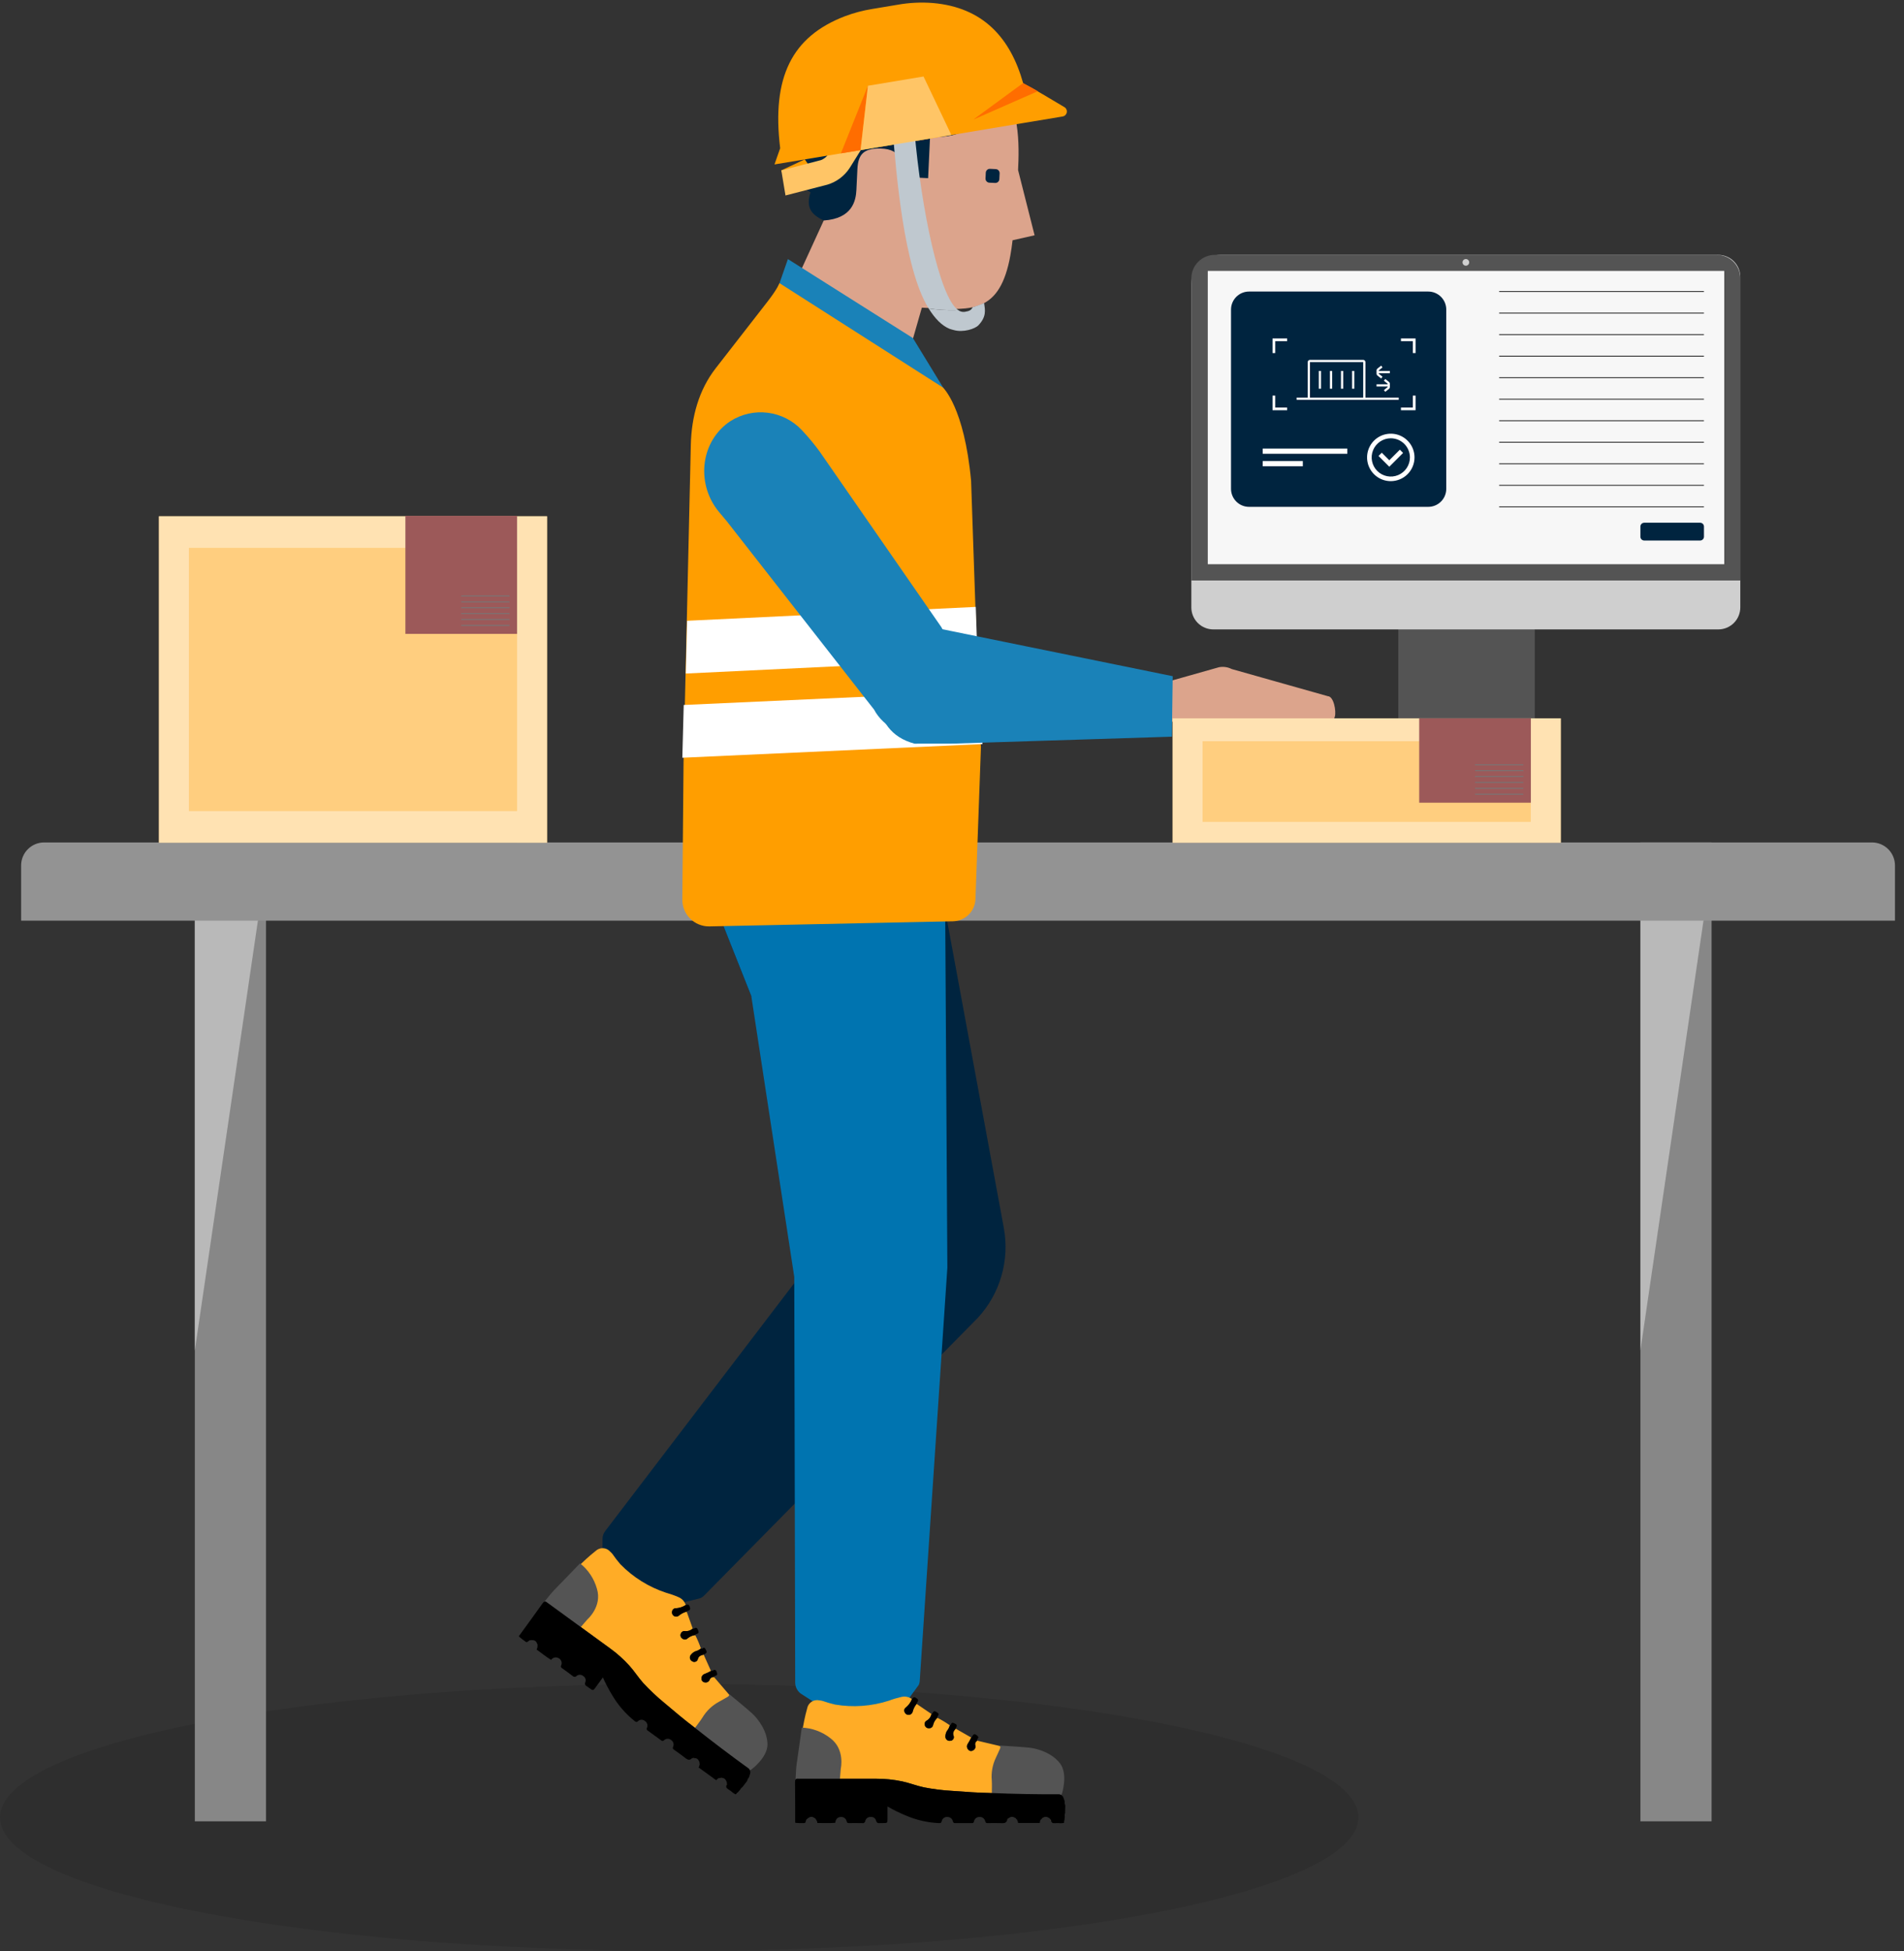 <svg width="164" height="168" viewBox="0 0 164 168" fill="none" xmlns="http://www.w3.org/2000/svg">
<rect x="0" y="0" width="164" height="168" fill="#333333" stroke="none"/>
<g style="mix-blend-mode:multiply" opacity="0.1">
<path d="M0 156.5C0 150.148 26.194 145 58.5 145C90.806 145 117 150.148 117 156.5C117 162.852 90.806 168 58.5 168C26.194 168 0 162.852 0 156.5Z" fill="black"/>
</g>
<path d="M132.2 52.855H120.441V71.333H132.2V52.855Z" fill="#545454"/>
<path d="M102.615 52.304V24.469C102.615 23.8 102.881 23.158 103.354 22.685C103.827 22.212 104.469 21.947 105.138 21.947H148.005C148.507 21.947 148.99 22.146 149.345 22.502C149.701 22.857 149.9 23.34 149.9 23.842V52.304C149.9 52.806 149.701 53.288 149.345 53.644C148.99 53.999 148.507 54.199 148.005 54.199H104.511C104.008 54.199 103.526 53.999 103.17 53.644C102.815 53.288 102.615 52.806 102.615 52.304Z" fill="#CFCFCF"/>
<path d="M102.615 49.988V23.97C102.615 23.704 102.668 23.441 102.769 23.196C102.871 22.95 103.02 22.727 103.208 22.539C103.395 22.352 103.618 22.203 103.864 22.101C104.109 21.999 104.372 21.947 104.638 21.947L147.878 21.947C148.414 21.947 148.929 22.16 149.308 22.539C149.687 22.919 149.9 23.433 149.9 23.97V49.988H102.615Z" fill="#545454"/>
<path d="M104.031 23.328V48.584H148.518V23.328L104.031 23.328Z" fill="#F7F7F7"/>
<path d="M126.26 22.305C126.336 22.305 126.409 22.335 126.463 22.389C126.517 22.443 126.548 22.516 126.548 22.592V22.592C126.548 22.63 126.54 22.667 126.526 22.702C126.511 22.737 126.49 22.769 126.463 22.796C126.437 22.822 126.405 22.843 126.37 22.858C126.335 22.872 126.298 22.88 126.26 22.88H126.26C126.222 22.88 126.185 22.872 126.15 22.858C126.115 22.843 126.084 22.822 126.057 22.796C126.03 22.769 126.009 22.737 125.995 22.702C125.98 22.667 125.973 22.63 125.973 22.592V22.592C125.973 22.516 126.003 22.443 126.057 22.389C126.111 22.335 126.184 22.305 126.26 22.305L126.26 22.305Z" fill="#CFCFCF"/>
<path d="M107.585 25.105H123.021C123.433 25.105 123.827 25.269 124.118 25.56C124.409 25.851 124.573 26.246 124.573 26.657V42.093C124.573 42.297 124.533 42.499 124.455 42.687C124.377 42.876 124.263 43.047 124.118 43.191C123.974 43.335 123.803 43.449 123.615 43.527C123.427 43.605 123.225 43.645 123.021 43.645H107.585C107.173 43.645 106.779 43.482 106.488 43.191C106.197 42.9 106.033 42.505 106.033 42.093V26.657C106.033 26.246 106.197 25.851 106.488 25.56C106.779 25.269 107.173 25.105 107.585 25.105Z" fill="#00243F"/>
<path d="M110.868 35.325H109.609V34.066H109.841V35.093H110.868V35.325Z" fill="white"/>
<path d="M121.929 35.325H120.67V35.093H121.697V34.066H121.929V35.325Z" fill="white"/>
<path d="M109.841 30.403H109.609V29.145H110.868V29.377H109.841V30.403Z" fill="white"/>
<path d="M121.929 30.403H121.697V29.377H120.67V29.145H121.929V30.403Z" fill="white"/>
<path d="M119.795 41.432C119.391 41.432 118.996 41.312 118.66 41.088C118.324 40.863 118.062 40.544 117.907 40.171C117.753 39.797 117.712 39.387 117.791 38.99C117.87 38.594 118.065 38.23 118.35 37.944C118.636 37.658 119 37.464 119.396 37.385C119.793 37.306 120.204 37.347 120.577 37.501C120.95 37.656 121.269 37.918 121.494 38.254C121.718 38.59 121.838 38.985 121.838 39.389C121.838 39.931 121.622 40.45 121.239 40.833C120.856 41.216 120.337 41.431 119.795 41.432ZM119.795 37.741C119.469 37.741 119.151 37.838 118.88 38.019C118.609 38.2 118.398 38.457 118.273 38.758C118.148 39.059 118.116 39.391 118.179 39.71C118.243 40.03 118.4 40.324 118.63 40.554C118.86 40.784 119.154 40.941 119.474 41.005C119.793 41.069 120.125 41.036 120.426 40.911C120.727 40.786 120.984 40.575 121.165 40.304C121.346 40.033 121.443 39.715 121.443 39.389C121.442 38.952 121.269 38.533 120.96 38.224C120.651 37.915 120.232 37.742 119.795 37.741Z" fill="white"/>
<path d="M119.666 40.191L118.738 39.263L119.018 38.983L119.666 39.632L120.576 38.723L120.855 39.002L119.666 40.191Z" fill="white"/>
<path d="M116.051 38.625H108.762V39.074H116.051V38.625Z" fill="white"/>
<path d="M112.217 39.703H108.762V40.152H112.217V39.703Z" fill="white"/>
<path d="M118.963 32.592L119.082 32.442L118.76 32.184V32.135H119.715V31.944H118.76V31.894L119.082 31.636L118.963 31.486L118.64 31.745C118.618 31.762 118.6 31.785 118.587 31.811C118.575 31.837 118.568 31.865 118.568 31.894V32.184C118.568 32.213 118.575 32.241 118.587 32.267C118.6 32.293 118.618 32.316 118.64 32.334L118.963 32.592Z" fill="white"/>
<path d="M119.524 33.333L119.202 33.591L119.321 33.74L119.644 33.482C119.666 33.464 119.684 33.441 119.697 33.416C119.709 33.39 119.715 33.361 119.715 33.333V33.042C119.715 33.014 119.709 32.985 119.697 32.959C119.684 32.934 119.666 32.911 119.644 32.893L119.321 32.635L119.202 32.784L119.524 33.042V33.092H118.568V33.283H119.524V33.333Z" fill="white"/>
<path d="M116.654 31.943H116.463V33.473H116.654V31.943Z" fill="white"/>
<path d="M115.695 31.943H115.504V33.473H115.695V31.943Z" fill="white"/>
<path d="M114.744 31.943H114.553V33.473H114.744V31.943Z" fill="white"/>
<path d="M113.785 31.943H113.594V33.473H113.785V31.943Z" fill="white"/>
<path d="M117.61 34.238V31.18C117.61 31.129 117.59 31.08 117.554 31.044C117.518 31.009 117.469 30.988 117.419 30.988H112.831C112.78 30.988 112.731 31.009 112.696 31.044C112.66 31.08 112.64 31.129 112.639 31.18V34.238H111.684V34.429H120.478V34.238H117.61ZM117.419 34.238H112.831V31.18H117.419V34.238Z" fill="white"/>
<path d="M129.129 25.105H146.768" stroke="black" stroke-width="0.064" stroke-miterlimit="10"/>
<path d="M129.129 26.959H146.768" stroke="black" stroke-width="0.064" stroke-miterlimit="10"/>
<path d="M129.129 28.812H146.768" stroke="black" stroke-width="0.064" stroke-miterlimit="10"/>
<path d="M129.129 30.666H146.768" stroke="black" stroke-width="0.064" stroke-miterlimit="10"/>
<path d="M129.129 32.522H146.768" stroke="black" stroke-width="0.064" stroke-miterlimit="10"/>
<path d="M129.129 34.375H146.768" stroke="black" stroke-width="0.064" stroke-miterlimit="10"/>
<path d="M129.129 36.228H146.768" stroke="black" stroke-width="0.064" stroke-miterlimit="10"/>
<path d="M129.129 38.084H146.768" stroke="black" stroke-width="0.064" stroke-miterlimit="10"/>
<path d="M129.129 39.938H146.768" stroke="black" stroke-width="0.064" stroke-miterlimit="10"/>
<path d="M129.129 41.791H146.768" stroke="black" stroke-width="0.064" stroke-miterlimit="10"/>
<path d="M129.129 43.645H146.768" stroke="black" stroke-width="0.064" stroke-miterlimit="10"/>
<path d="M146.44 45.012H141.625C141.443 45.012 141.295 45.16 141.295 45.342V46.215C141.295 46.397 141.443 46.545 141.625 46.545H146.44C146.622 46.545 146.77 46.397 146.77 46.215V45.342C146.77 45.16 146.622 45.012 146.44 45.012Z" fill="#00243F"/>
<path d="M22.913 72.543H16.781V156.836H22.913V72.543Z" fill="#878787"/>
<path d="M16.781 116.289L22.913 74.522H16.781V116.289Z" fill="#B9B9B9"/>
<path d="M147.427 72.543H141.295V156.836H147.427V72.543Z" fill="#878787"/>
<path d="M141.295 116.289L147.427 74.522H141.295V116.289Z" fill="#B9B9B9"/>
<path d="M3.8 72.543H161.242C161.767 72.543 162.27 72.752 162.642 73.123C163.013 73.494 163.222 73.998 163.222 74.523V79.281H1.82V74.523C1.82 73.998 2.029 73.494 2.4 73.123C2.772 72.752 3.275 72.543 3.8 72.543Z" fill="#939393"/>
<path d="M81.415 78.396L86.463 105.737C86.718 107.115 86.647 108.534 86.257 109.879C85.867 111.225 85.168 112.462 84.215 113.49L60.635 137.409C60.516 137.53 60.365 137.616 60.2 137.656L58.056 138.176L51.897 135.299V132.53C51.897 132.28 51.978 132.038 52.13 131.839L71.922 105.894L64.71 85.766L61.48 77.627L81.415 78.396Z" fill="#00243F"/>
<path d="M61.48 77.627L64.711 85.76L68.414 109.959L68.494 144.873C68.493 145.058 68.535 145.241 68.617 145.407C68.698 145.573 68.817 145.718 68.964 145.831L72.475 148.089L77.379 147.494L79.136 145.089C79.184 144.99 79.212 144.883 79.219 144.774L81.6 109.158L81.413 78.396L61.48 77.627Z" fill="#0074B0"/>
<path d="M64.715 152.376C64.715 152.376 66.134 151.338 66.107 150.181C66.08 149.023 65.278 147.997 64.775 147.536C64.273 147.076 62.845 145.91 62.845 145.91C62.099 146.309 61.402 146.794 60.767 147.354C60.374 147.763 60.018 148.208 59.705 148.683L59.209 149.191L64.219 152.6L64.715 152.376Z" fill="#545454"/>
<path d="M62.809 145.934C62.373 145.426 61.937 144.918 61.501 144.41C61.423 144.399 61.344 144.416 61.277 144.456C61.21 144.496 61.158 144.557 61.131 144.631C61.102 144.717 61.041 144.79 60.962 144.834C60.882 144.878 60.788 144.89 60.7 144.869C60.625 144.862 60.555 144.827 60.504 144.772C60.453 144.717 60.424 144.645 60.423 144.569C60.412 144.479 60.432 144.388 60.48 144.311C60.528 144.234 60.601 144.176 60.687 144.146C60.878 144.074 61.063 143.987 61.239 143.885C61.029 143.417 60.819 142.949 60.609 142.48C60.381 142.542 60.167 142.592 60.1 142.887C60.085 142.935 60.059 142.979 60.025 143.015C59.99 143.05 59.947 143.077 59.9 143.093C59.852 143.109 59.802 143.113 59.752 143.106C59.703 143.098 59.656 143.079 59.616 143.05C59.57 143.027 59.529 142.995 59.497 142.955C59.465 142.915 59.442 142.868 59.429 142.819C59.416 142.769 59.415 142.717 59.424 142.667C59.433 142.616 59.453 142.568 59.482 142.526C59.586 142.379 59.729 142.264 59.896 142.195C60.071 142.15 60.234 142.067 60.372 141.951C60.237 141.555 60.074 141.169 59.885 140.796C59.641 140.825 59.411 140.924 59.223 141.082C59.164 141.141 59.085 141.176 59.002 141.179C58.919 141.183 58.837 141.155 58.774 141.101C58.703 141.058 58.65 140.99 58.625 140.91C58.6 140.831 58.605 140.745 58.64 140.669C58.666 140.593 58.719 140.53 58.789 140.491C58.859 140.453 58.941 140.441 59.019 140.459C59.136 140.469 59.255 140.455 59.366 140.416C59.478 140.378 59.581 140.317 59.667 140.238C59.493 139.752 59.32 139.266 59.146 138.781C58.899 138.842 58.67 138.96 58.477 139.125C58.417 139.175 58.343 139.205 58.264 139.21C58.186 139.214 58.109 139.193 58.043 139.151C57.978 139.108 57.928 139.045 57.901 138.971C57.874 138.898 57.872 138.818 57.894 138.743C57.907 138.668 57.948 138.601 58.007 138.554C58.066 138.508 58.141 138.484 58.216 138.488C58.519 138.47 58.812 138.374 59.067 138.209C59.017 138.055 58.935 137.914 58.825 137.796C58.715 137.678 58.58 137.586 58.43 137.526C58.09 137.378 57.74 137.255 57.383 137.156C55.888 136.667 54.534 135.823 53.435 134.697C53.193 134.417 52.966 134.124 52.756 133.818C52.7 133.748 52.636 133.682 52.568 133.623C52.492 133.532 52.397 133.458 52.291 133.405C52.185 133.352 52.069 133.322 51.95 133.316C51.832 133.309 51.713 133.328 51.602 133.369C51.49 133.41 51.389 133.474 51.303 133.556C50.736 134.005 50.2 134.493 49.7 135.016C48.948 135.753 48.237 136.53 47.57 137.345C47.399 137.545 47.255 137.767 47.143 138.005C48.948 139.319 50.753 140.634 52.558 141.949C53.158 142.384 53.711 142.879 54.209 143.428C54.641 143.906 54.983 144.454 55.41 144.933C55.976 145.542 56.582 146.111 57.225 146.638C58.089 147.374 58.958 148.104 59.865 148.787C60.078 148.495 60.305 148.212 60.499 147.908C60.842 147.335 61.332 146.864 61.919 146.545C62.167 146.416 62.404 146.268 62.648 146.133C62.731 146.087 62.802 146.037 62.809 145.934Z" fill="#FFAC26"/>
<path d="M59.065 138.209C58.81 138.374 58.517 138.471 58.214 138.488C58.139 138.484 58.064 138.508 58.005 138.555C57.946 138.601 57.906 138.668 57.892 138.743C57.87 138.818 57.872 138.898 57.899 138.971C57.926 139.045 57.976 139.108 58.041 139.151C58.107 139.194 58.184 139.214 58.262 139.21C58.341 139.205 58.415 139.176 58.475 139.125C58.669 138.96 58.897 138.843 59.144 138.781C59.176 138.757 59.205 138.719 59.242 138.71C59.484 138.65 59.479 138.528 59.395 138.318C59.312 138.112 59.194 138.183 59.065 138.209Z" fill="black"/>
<path d="M60.378 141.951C60.239 142.066 60.077 142.15 59.902 142.194C59.735 142.263 59.592 142.378 59.488 142.525C59.459 142.567 59.439 142.615 59.43 142.666C59.42 142.716 59.422 142.768 59.435 142.818C59.447 142.867 59.471 142.914 59.503 142.954C59.535 142.994 59.575 143.026 59.621 143.049C59.662 143.078 59.709 143.098 59.758 143.105C59.807 143.113 59.858 143.108 59.905 143.092C59.953 143.076 59.995 143.049 60.03 143.014C60.065 142.978 60.091 142.934 60.105 142.886C60.173 142.591 60.387 142.541 60.615 142.48C60.748 142.388 60.965 142.358 60.817 142.094C60.729 141.936 60.679 141.809 60.489 141.961C60.445 141.996 60.413 141.967 60.378 141.951Z" fill="black"/>
<path d="M59.671 140.236C59.584 140.316 59.482 140.377 59.37 140.415C59.258 140.453 59.14 140.467 59.023 140.457C58.945 140.439 58.863 140.451 58.793 140.49C58.723 140.529 58.67 140.592 58.644 140.667C58.609 140.743 58.604 140.829 58.629 140.909C58.653 140.988 58.706 141.056 58.778 141.099C58.841 141.153 58.923 141.181 59.006 141.178C59.089 141.174 59.168 141.14 59.227 141.081C59.415 140.923 59.645 140.823 59.889 140.795C59.902 140.725 59.97 140.71 60.015 140.696C60.223 140.636 60.181 140.523 60.123 140.367C60.053 140.178 59.968 140.118 59.788 140.23C59.759 140.248 59.711 140.235 59.671 140.236Z" fill="black"/>
<path d="M61.239 143.886C61.062 143.987 60.878 144.075 60.687 144.146C60.601 144.176 60.528 144.234 60.48 144.311C60.432 144.388 60.412 144.48 60.423 144.57C60.424 144.645 60.453 144.717 60.504 144.772C60.555 144.827 60.625 144.862 60.7 144.869C60.788 144.89 60.882 144.878 60.961 144.834C61.041 144.79 61.102 144.717 61.131 144.631C61.158 144.558 61.21 144.496 61.277 144.456C61.344 144.416 61.423 144.4 61.501 144.41C61.506 144.382 61.52 144.357 61.541 144.337C61.562 144.317 61.588 144.305 61.617 144.301C61.8 144.258 61.788 144.172 61.742 144.004C61.637 143.615 61.412 143.894 61.239 143.886Z" fill="black"/>
<path d="M62.107 153.091L62.184 153.096C62.174 153.086 62.161 153.079 62.147 153.078C62.133 153.077 62.118 153.082 62.107 153.091Z" fill="#FF9E00"/>
<path d="M59.676 151.389L59.75 151.383C59.739 151.374 59.725 151.37 59.712 151.371C59.698 151.372 59.685 151.379 59.676 151.389Z" fill="#FF9E00"/>
<path d="M62.605 153.633L62.592 153.701C62.597 153.698 62.602 153.693 62.606 153.688C62.609 153.683 62.612 153.676 62.613 153.67C62.615 153.664 62.615 153.657 62.613 153.651C62.612 153.644 62.609 153.638 62.605 153.633Z" fill="#FF9E00"/>
<path d="M50.598 139.445C50.598 139.445 51.878 138.338 51.419 136.818C51.178 135.949 50.667 135.179 49.961 134.619C49.961 134.619 48.11 136.544 47.754 136.902C47.399 137.259 46.488 138.446 46.488 138.446L49.693 140.493L50.598 139.445Z" fill="#545454"/>
<path d="M59.865 148.787C58.958 148.104 58.089 147.374 57.224 146.637C56.582 146.111 55.976 145.541 55.41 144.932C54.983 144.454 54.641 143.906 54.209 143.428C53.711 142.879 53.157 142.383 52.557 141.949C50.755 140.63 48.95 139.316 47.142 138.005C46.973 137.854 46.865 137.875 46.725 138.075C46.062 139.016 45.38 139.943 44.704 140.875L44.699 140.922C44.882 141.084 45.075 141.233 45.276 141.369C45.403 141.472 45.462 141.336 45.549 141.3C45.567 141.276 45.591 141.258 45.619 141.248C45.647 141.238 45.677 141.236 45.706 141.242L45.807 141.23L45.887 141.237L45.888 141.237C45.972 141.237 46.053 141.264 46.119 141.315C46.185 141.366 46.232 141.437 46.253 141.518C46.257 141.519 46.26 141.521 46.263 141.523C46.267 141.526 46.269 141.529 46.271 141.532C46.273 141.536 46.274 141.54 46.274 141.544C46.274 141.547 46.274 141.551 46.272 141.555C46.285 141.566 46.295 141.581 46.3 141.597C46.304 141.614 46.303 141.632 46.298 141.648L46.301 141.698L46.298 141.779C46.295 141.872 46.267 141.963 46.218 142.043C46.633 142.341 47.03 142.667 47.469 142.934C47.539 142.831 47.646 142.758 47.767 142.732C47.889 142.705 48.016 142.726 48.123 142.79C48.234 142.847 48.319 142.947 48.357 143.066C48.396 143.185 48.385 143.315 48.328 143.427C48.285 143.545 48.328 143.59 48.407 143.647C48.715 143.869 49.025 144.087 49.325 144.318C49.346 144.342 49.373 144.361 49.402 144.374C49.431 144.387 49.462 144.393 49.494 144.393C49.526 144.393 49.557 144.386 49.586 144.373C49.615 144.36 49.641 144.341 49.662 144.317C49.743 144.25 49.845 144.214 49.95 144.216C50.054 144.217 50.155 144.255 50.234 144.323C50.322 144.373 50.389 144.453 50.423 144.548C50.457 144.642 50.456 144.746 50.421 144.84C50.337 145.047 50.424 145.136 50.575 145.226C50.639 145.264 50.696 145.312 50.756 145.356C51.089 145.598 51.089 145.598 51.337 145.256C51.526 144.996 51.715 144.736 51.929 144.443C52.164 144.972 52.433 145.485 52.735 145.979C53.234 146.826 53.882 147.574 54.649 148.188C54.743 148.26 54.819 148.329 54.945 148.217C55.025 148.138 55.133 148.092 55.246 148.088C55.359 148.084 55.469 148.124 55.554 148.198C55.65 148.259 55.719 148.352 55.75 148.461C55.781 148.57 55.771 148.686 55.722 148.788C55.71 148.808 55.703 148.831 55.7 148.855C55.698 148.879 55.7 148.903 55.707 148.926C55.715 148.948 55.727 148.969 55.742 148.987C55.758 149.005 55.778 149.019 55.8 149.029C56.182 149.301 56.561 149.579 56.94 149.857C57.026 149.921 57.087 149.954 57.191 149.86C57.27 149.78 57.377 149.733 57.49 149.728C57.603 149.722 57.714 149.759 57.801 149.831C57.897 149.891 57.968 149.983 58.001 150.091C58.033 150.2 58.024 150.316 57.976 150.418C57.92 150.554 57.967 150.607 58.063 150.676C58.366 150.891 58.671 151.103 58.962 151.332C59.17 151.496 59.36 151.652 59.605 151.402C59.618 151.388 59.651 151.393 59.675 151.389C59.684 151.379 59.697 151.373 59.711 151.372C59.725 151.371 59.738 151.375 59.749 151.384L59.851 151.391C59.928 151.391 60.003 151.416 60.066 151.46C60.128 151.505 60.175 151.568 60.2 151.641C60.22 151.662 60.235 151.688 60.244 151.715C60.253 151.743 60.256 151.772 60.253 151.801L60.258 151.876L60.258 151.874C60.27 151.892 60.275 151.913 60.273 151.935C60.27 151.956 60.26 151.976 60.245 151.99C60.246 151.992 60.247 151.994 60.248 151.996C60.248 151.998 60.248 152.001 60.248 152.003C60.248 152.005 60.246 152.007 60.245 152.009C60.243 152.011 60.242 152.012 60.239 152.013C60.252 152.087 60.199 152.136 60.173 152.196L61.688 153.296C61.771 153.215 61.835 153.105 61.974 153.11L62.103 153.09C62.114 153.082 62.128 153.077 62.142 153.078C62.157 153.079 62.17 153.086 62.179 153.096C62.184 153.092 62.189 153.091 62.194 153.091C62.2 153.091 62.205 153.093 62.209 153.097C62.286 153.101 62.36 153.128 62.421 153.175C62.482 153.222 62.528 153.286 62.552 153.359C62.572 153.382 62.586 153.408 62.595 153.436C62.604 153.465 62.606 153.495 62.603 153.525C62.615 153.54 62.622 153.559 62.623 153.578C62.623 153.598 62.617 153.617 62.606 153.633L62.587 153.633L62.606 153.634C62.61 153.639 62.612 153.645 62.614 153.651C62.615 153.658 62.615 153.664 62.614 153.671C62.612 153.677 62.61 153.683 62.606 153.689C62.602 153.694 62.598 153.699 62.592 153.702C62.503 153.873 62.567 153.977 62.724 154.071C62.881 154.176 63.032 154.288 63.176 154.409L63.357 154.511L63.409 154.486C63.439 154.423 63.488 154.372 63.55 154.34L63.746 154.121C63.789 154.029 63.857 153.951 63.942 153.894L64.335 153.383L64.379 153.289C64.386 153.219 64.421 153.155 64.475 153.11L64.539 152.979L64.613 152.724L64.628 152.648L64.629 152.567L64.604 152.463L64.535 152.334L64.522 152.325L64.521 152.309L64.481 152.28C62.916 151.15 61.378 149.986 59.865 148.787Z" fill="black"/>
<path d="M91.473 154.448C91.473 154.448 92.011 152.771 91.307 151.85C90.603 150.929 89.349 150.57 88.671 150.494C87.992 150.417 86.15 150.314 86.15 150.314C85.781 151.077 85.502 151.88 85.318 152.707C85.241 153.271 85.215 153.841 85.241 154.409L85.139 155.113L91.204 154.921L91.473 154.448Z" fill="#545454"/>
<path d="M86.133 150.354C85.481 150.2 84.828 150.046 84.176 149.892C84.107 149.929 84.053 149.989 84.022 150.061C83.991 150.133 83.986 150.213 84.006 150.289C84.034 150.376 84.028 150.47 83.989 150.553C83.95 150.636 83.882 150.701 83.797 150.735C83.733 150.774 83.656 150.787 83.582 150.772C83.508 150.758 83.442 150.716 83.397 150.656C83.335 150.59 83.297 150.504 83.291 150.413C83.284 150.323 83.309 150.233 83.361 150.158C83.474 149.987 83.572 149.808 83.655 149.621C83.209 149.366 82.763 149.111 82.317 148.855C82.168 149.039 82.025 149.206 82.144 149.485C82.161 149.532 82.165 149.583 82.158 149.632C82.151 149.682 82.132 149.729 82.103 149.769C82.075 149.81 82.036 149.843 81.992 149.866C81.948 149.889 81.898 149.902 81.848 149.902C81.798 149.91 81.746 149.908 81.696 149.894C81.647 149.881 81.6 149.857 81.561 149.824C81.521 149.791 81.489 149.751 81.467 149.704C81.445 149.658 81.433 149.607 81.432 149.556C81.429 149.376 81.477 149.198 81.571 149.044C81.687 148.905 81.77 148.742 81.814 148.566C81.471 148.325 81.111 148.109 80.738 147.918C80.558 148.085 80.43 148.301 80.371 148.54C80.358 148.622 80.315 148.697 80.249 148.749C80.184 148.801 80.102 148.826 80.018 148.82C79.935 148.827 79.852 148.803 79.785 148.753C79.718 148.703 79.672 148.63 79.655 148.549C79.632 148.472 79.638 148.39 79.672 148.317C79.705 148.244 79.765 148.187 79.838 148.155C79.939 148.094 80.027 148.013 80.095 147.916C80.163 147.82 80.21 147.71 80.233 147.594L78.952 146.722C78.789 146.917 78.673 147.147 78.614 147.395C78.595 147.471 78.552 147.539 78.491 147.589C78.431 147.638 78.356 147.667 78.278 147.671C78.199 147.675 78.122 147.653 78.057 147.61C77.992 147.566 77.942 147.503 77.916 147.429C77.883 147.36 77.876 147.283 77.897 147.21C77.917 147.137 77.964 147.074 78.027 147.033C78.262 146.84 78.443 146.589 78.552 146.305C78.421 146.21 78.271 146.145 78.112 146.114C77.954 146.083 77.79 146.088 77.633 146.127C77.271 146.208 76.915 146.314 76.568 146.445C75.069 146.93 73.475 147.045 71.922 146.78C71.561 146.696 71.205 146.592 70.855 146.469C70.767 146.445 70.678 146.429 70.587 146.421C70.472 146.393 70.352 146.389 70.235 146.409C70.118 146.428 70.006 146.472 69.906 146.537C69.806 146.602 69.721 146.686 69.655 146.785C69.59 146.884 69.545 146.996 69.524 147.113C69.329 147.811 69.183 148.521 69.085 149.239C68.911 150.279 68.794 151.327 68.734 152.38C68.713 152.643 68.728 152.907 68.777 153.167C71.013 153.167 73.249 153.163 75.485 153.169C76.227 153.168 76.967 153.243 77.694 153.393C78.325 153.527 78.924 153.768 79.553 153.904C80.369 154.064 81.196 154.168 82.026 154.215C83.16 154.302 84.294 154.381 85.431 154.4C85.431 154.038 85.448 153.675 85.426 153.314C85.366 152.648 85.486 151.978 85.772 151.374C85.897 151.124 86.002 150.864 86.12 150.611C86.145 150.573 86.16 150.53 86.162 150.485C86.164 150.439 86.154 150.394 86.133 150.354Z" fill="#FFAC26"/>
<path d="M78.553 146.304C78.444 146.588 78.264 146.839 78.029 147.031C77.965 147.072 77.919 147.135 77.898 147.208C77.878 147.281 77.885 147.359 77.918 147.427C77.944 147.501 77.993 147.565 78.058 147.608C78.123 147.652 78.201 147.673 78.279 147.67C78.357 147.666 78.432 147.637 78.493 147.587C78.553 147.537 78.596 147.47 78.615 147.393C78.675 147.146 78.79 146.916 78.954 146.72C78.959 146.68 78.972 146.641 78.991 146.605C79.152 146.415 79.076 146.318 78.884 146.198C78.696 146.08 78.642 146.206 78.553 146.304Z" fill="black"/>
<path d="M81.811 148.566C81.768 148.741 81.685 148.905 81.569 149.044C81.475 149.198 81.427 149.375 81.43 149.556C81.431 149.607 81.443 149.658 81.465 149.704C81.487 149.75 81.519 149.791 81.559 149.824C81.598 149.857 81.644 149.881 81.694 149.894C81.744 149.907 81.796 149.91 81.846 149.901C81.896 149.901 81.945 149.889 81.99 149.866C82.034 149.843 82.073 149.81 82.102 149.769C82.13 149.728 82.149 149.681 82.156 149.632C82.163 149.582 82.159 149.532 82.142 149.484C82.023 149.205 82.166 149.039 82.315 148.855C82.369 148.702 82.527 148.55 82.252 148.423C82.087 148.348 81.971 148.274 81.907 148.509C81.893 148.563 81.85 148.558 81.811 148.566Z" fill="black"/>
<path d="M80.234 147.592C80.211 147.708 80.164 147.818 80.096 147.915C80.028 148.011 79.941 148.093 79.84 148.154C79.766 148.185 79.707 148.243 79.673 148.315C79.639 148.388 79.633 148.47 79.657 148.547C79.673 148.629 79.72 148.702 79.787 148.751C79.854 148.801 79.936 148.825 80.02 148.818C80.103 148.824 80.185 148.799 80.251 148.747C80.316 148.695 80.359 148.621 80.372 148.538C80.431 148.3 80.559 148.084 80.74 147.917C80.71 147.853 80.755 147.8 80.784 147.762C80.917 147.591 80.816 147.524 80.677 147.432C80.51 147.32 80.405 147.323 80.326 147.518C80.313 147.55 80.266 147.568 80.234 147.592Z" fill="black"/>
<path d="M83.653 149.621C83.569 149.807 83.471 149.987 83.359 150.158C83.306 150.232 83.282 150.322 83.288 150.413C83.295 150.504 83.332 150.59 83.395 150.656C83.44 150.716 83.506 150.757 83.579 150.772C83.653 150.787 83.73 150.774 83.795 150.735C83.879 150.7 83.948 150.635 83.986 150.552C84.025 150.47 84.031 150.376 84.004 150.288C83.983 150.213 83.988 150.133 84.019 150.06C84.05 149.988 84.104 149.929 84.173 149.892C84.161 149.866 84.157 149.837 84.163 149.808C84.168 149.78 84.182 149.755 84.203 149.735C84.326 149.591 84.265 149.529 84.13 149.421C83.815 149.168 83.797 149.526 83.653 149.621Z" fill="black"/>
<path d="M91.567 154.719L91.519 154.652L91.567 154.719Z" fill="#FF9E00"/>
<path d="M89.779 156.565L89.844 156.524C89.83 156.522 89.816 156.525 89.804 156.532C89.792 156.54 89.783 156.551 89.779 156.565Z" fill="#FF9E00"/>
<path d="M86.811 156.619L86.867 156.57C86.853 156.57 86.84 156.574 86.829 156.583C86.819 156.592 86.812 156.605 86.811 156.619Z" fill="#FF9E00"/>
<path d="M90.506 156.709L90.535 156.773C90.537 156.766 90.539 156.76 90.538 156.753C90.538 156.747 90.537 156.74 90.534 156.734C90.531 156.729 90.528 156.723 90.523 156.719C90.518 156.714 90.512 156.711 90.506 156.709Z" fill="#FF9E00"/>
<path d="M72.42 152.298C72.42 152.298 72.804 150.647 71.537 149.687C70.83 149.125 69.963 148.802 69.061 148.766C69.061 148.766 68.696 151.415 68.619 151.914C68.542 152.413 68.504 153.91 68.504 153.91L72.305 153.68L72.42 152.298Z" fill="#545454"/>
<path d="M85.43 154.399C84.293 154.38 83.159 154.301 82.025 154.214C81.195 154.167 80.368 154.063 79.552 153.903C78.923 153.767 78.324 153.526 77.693 153.392C76.966 153.242 76.226 153.167 75.484 153.168C73.248 153.162 71.012 153.166 68.776 153.166C68.549 153.143 68.475 153.224 68.479 153.468C68.497 154.621 68.49 155.774 68.493 156.926L68.516 156.967C68.759 156.99 69.003 156.998 69.247 156.989C69.41 156.998 69.377 156.853 69.427 156.772C69.427 156.743 69.436 156.714 69.453 156.689C69.469 156.664 69.493 156.645 69.52 156.633L69.595 156.563L69.664 156.522L69.665 156.522C69.732 156.472 69.814 156.446 69.897 156.448C69.981 156.451 70.061 156.481 70.125 156.534C70.129 156.533 70.133 156.532 70.137 156.532C70.141 156.533 70.145 156.534 70.148 156.535C70.152 156.537 70.155 156.54 70.157 156.543C70.16 156.546 70.162 156.549 70.163 156.553C70.18 156.554 70.197 156.56 70.21 156.571C70.223 156.582 70.233 156.596 70.238 156.613L70.27 156.651L70.315 156.719C70.368 156.796 70.399 156.886 70.406 156.98C70.918 156.977 71.432 157.006 71.944 156.964C71.98 156.656 72.133 156.484 72.389 156.462C72.513 156.443 72.64 156.474 72.741 156.548C72.843 156.622 72.911 156.733 72.931 156.857C72.965 156.978 73.026 156.989 73.124 156.989C73.504 156.987 73.883 156.981 74.263 156.991C74.294 156.998 74.326 156.998 74.358 156.991C74.389 156.984 74.418 156.971 74.444 156.952C74.469 156.933 74.491 156.909 74.507 156.882C74.522 156.854 74.532 156.823 74.535 156.791C74.561 156.69 74.622 156.601 74.708 156.54C74.793 156.48 74.897 156.451 75.002 156.46C75.102 156.449 75.203 156.474 75.287 156.53C75.37 156.587 75.431 156.671 75.458 156.768C75.512 156.985 75.634 157.006 75.81 156.99C75.883 156.983 75.958 156.988 76.032 156.988C76.445 156.988 76.445 156.988 76.444 156.565C76.444 156.243 76.444 155.921 76.444 155.558C76.946 155.848 77.467 156.105 78.002 156.327C78.905 156.718 79.871 156.942 80.854 156.988C80.972 156.99 81.075 157.001 81.11 156.837C81.129 156.725 81.188 156.624 81.278 156.555C81.367 156.485 81.48 156.452 81.592 156.462C81.705 156.455 81.817 156.49 81.906 156.56C81.995 156.629 82.056 156.729 82.076 156.841C82.108 156.965 82.165 156.992 82.281 156.99C82.751 156.985 83.222 156.987 83.692 156.989C83.799 156.99 83.869 156.981 83.897 156.844C83.914 156.732 83.973 156.631 84.061 156.56C84.15 156.489 84.261 156.454 84.374 156.461C84.487 156.452 84.599 156.485 84.689 156.554C84.779 156.622 84.84 156.722 84.862 156.833C84.896 156.976 84.965 156.991 85.084 156.99C85.456 156.986 85.827 156.977 86.198 156.992C86.463 157.002 86.708 157.016 86.76 156.67C86.762 156.65 86.792 156.635 86.809 156.618C86.811 156.604 86.817 156.592 86.828 156.583C86.838 156.574 86.852 156.569 86.866 156.57L86.953 156.515C87.016 156.47 87.091 156.446 87.168 156.445C87.245 156.445 87.32 156.468 87.383 156.512C87.412 156.518 87.439 156.529 87.462 156.546C87.486 156.563 87.505 156.585 87.52 156.611L87.568 156.669L87.567 156.667C87.587 156.674 87.604 156.689 87.615 156.707C87.625 156.726 87.629 156.748 87.624 156.769C87.627 156.769 87.629 156.77 87.631 156.772C87.632 156.773 87.634 156.775 87.635 156.777C87.636 156.779 87.636 156.782 87.636 156.784C87.636 156.786 87.635 156.789 87.634 156.791C87.688 156.843 87.674 156.914 87.688 156.977L89.562 156.976C89.582 156.861 89.569 156.735 89.685 156.657L89.778 156.565C89.781 156.551 89.79 156.539 89.802 156.532C89.814 156.524 89.829 156.521 89.843 156.524C89.844 156.519 89.847 156.514 89.852 156.511C89.856 156.508 89.862 156.507 89.867 156.508C89.932 156.466 90.007 156.444 90.085 156.446C90.162 156.447 90.237 156.473 90.299 156.518C90.328 156.524 90.356 156.537 90.38 156.555C90.404 156.573 90.424 156.596 90.438 156.622C90.457 156.627 90.474 156.638 90.486 156.653C90.497 156.669 90.504 156.688 90.504 156.707L90.49 156.719L90.505 156.708C90.511 156.71 90.517 156.714 90.521 156.718C90.526 156.722 90.53 156.728 90.533 156.734C90.536 156.74 90.537 156.746 90.537 156.753C90.537 156.759 90.536 156.766 90.534 156.772C90.562 156.963 90.675 157.009 90.859 156.993C91.047 156.985 91.235 156.987 91.423 156.999L91.63 156.976L91.657 156.925C91.644 156.857 91.654 156.786 91.686 156.724L91.715 156.431C91.696 156.331 91.705 156.227 91.74 156.132L91.757 155.486L91.737 155.385C91.702 155.324 91.692 155.251 91.71 155.183L91.685 155.039L91.594 154.789L91.561 154.719L91.514 154.653L91.432 154.583L91.301 154.519L91.285 154.52L91.275 154.508L91.226 154.507C89.293 154.515 87.361 154.478 85.43 154.399Z" fill="black"/>
<path d="M114.975 61.711L114.841 62.076L100.824 62.148L77.709 63.624C76.619 63.076 75.556 59.669 76.429 58.238L81.246 54.82L100.968 58.593L104.993 57.456C105.368 57.385 105.755 57.44 106.095 57.612L114.381 59.951C114.872 59.966 115.113 61.223 114.975 61.711Z" fill="#DCA48C"/>
<path d="M89.114 20.261L87.217 20.689C87.163 21.16 87.1 21.591 87.027 21.99C86.973 22.301 86.912 22.588 86.843 22.857C85.764 27.167 83.218 26.673 79.404 26.492L78.228 30.588L67.619 26.263L71.175 18.501L71.882 14.124L75.472 10.002L83.207 6.793C83.207 6.793 83.546 5.454 85.728 7.06C87.91 8.666 87.787 12.643 87.691 14.642L89.114 20.261Z" fill="#DCA48C"/>
<path d="M83.297 39.864L84.118 57.594L82.872 79.054L60.656 79.282L59.763 37.809C59.705 35.737 60.368 33.71 61.64 32.073L66.502 25.867L67.142 24.382L67.865 22.311L78.632 29.111L81.35 33.557C82.523 35.46 83.193 37.631 83.297 39.864Z" fill="#1A82B8"/>
<path d="M76.117 4.545C74.068 3.895 72.81 4.737 72.442 5.627C70.857 5.705 70.226 6.736 70.33 7.906C69.392 8.71 68.932 9.483 69.659 10.993C68.484 12.27 69.013 13.408 69.596 14.111C68.72 15.142 69.146 16.222 69.814 16.559C69.387 17.876 69.888 18.482 70.954 18.987C73.419 18.82 73.722 17.286 73.766 16.343C73.77 16.262 73.847 14.634 73.852 14.55C73.919 13.314 74.363 12.757 75.852 12.791C77.787 12.836 77.742 14.175 77.721 15.238L79.943 15.342L80.109 11.786C85.108 12.02 83.936 8.437 86.257 8.546C86.654 8.565 86.959 8.593 86.959 8.593C87.24 7.373 86.916 5.239 84.367 5.382C83.754 4.879 82.927 3.674 80.449 4.551C79.04 4.075 77.471 3.631 76.117 4.545Z" fill="#00243F"/>
<path d="M85.716 15.754L85.217 15.731C85.172 15.729 85.127 15.717 85.086 15.698C85.045 15.679 85.008 15.651 84.977 15.618C84.946 15.584 84.923 15.545 84.907 15.502C84.892 15.459 84.885 15.413 84.887 15.368L84.91 14.87C84.915 14.778 84.955 14.691 85.023 14.63C85.091 14.568 85.181 14.535 85.273 14.539L85.772 14.563C85.863 14.567 85.95 14.608 86.012 14.676C86.073 14.744 86.106 14.834 86.102 14.925L86.078 15.424C86.076 15.469 86.065 15.514 86.046 15.555C86.026 15.596 85.999 15.633 85.966 15.664C85.932 15.695 85.892 15.718 85.85 15.734C85.807 15.749 85.761 15.756 85.716 15.754" fill="#00243F"/>
<path d="M83.644 41.406L84.019 52.36L84.174 56.891L84.198 57.588L84.294 59.842L84.492 64.37L84.02 77.426C84.002 77.931 83.791 78.41 83.431 78.765C83.071 79.12 82.588 79.323 82.083 79.334L61.088 79.774C60.782 79.777 60.478 79.719 60.195 79.602C59.912 79.486 59.655 79.314 59.439 79.097C59.223 78.879 59.053 78.621 58.938 78.337C58.824 78.053 58.767 77.749 58.772 77.443L58.877 65.619L58.981 61.076L59.048 58.115L59.155 53.573L59.503 38.3C59.564 35.883 60.188 33.587 61.649 31.707L66.097 25.989C66.988 24.842 67.139 24.381 67.139 24.381C67.139 24.381 80.943 33.189 81.213 33.365C81.213 33.365 83.059 35.035 83.644 41.406Z" fill="#FF9E00"/>
<path d="M84.048 52.262L84.199 56.792L59.072 57.998L59.182 53.455L84.048 52.262Z" fill="white"/>
<path d="M84.443 59.543L84.625 64.072L58.772 65.248L58.892 60.706L84.443 59.543Z" fill="white"/>
<path d="M81.068 53.982L70.581 38.855C70.114 38.221 69.609 37.615 69.068 37.041C68.293 36.214 67.254 35.684 66.129 35.542C65.005 35.4 63.866 35.657 62.91 36.266C62.83 36.319 62.754 36.372 62.684 36.424C60.26 38.238 60.001 41.795 61.951 44.111L62.593 44.874L75.287 61.103C76.088 62.635 78.042 63.552 79.244 63.328L80.749 56.947L81.186 54.187" fill="#1A82B8"/>
<path d="M69.318 13.725L67.299 14.671L67.323 14.816L69.761 14.363L69.318 13.725Z" fill="#FF9E00"/>
<path d="M67.658 16.832L67.299 14.672L70.707 13.789C70.96 13.695 71.179 13.526 71.334 13.305L73.249 10.232L75.104 11.388L73.191 14.457C72.741 15.153 72.057 15.666 71.262 15.902L67.658 16.832Z" fill="#FFC566"/>
<path d="M91.531 10.03L66.709 14.16L67.2 12.764C66.454 6.639 68.215 3.148 72.769 1.401C73.529 1.115 74.315 0.905 75.117 0.775L77.323 0.407C78.319 0.23 79.333 0.18 80.341 0.259C84.673 0.632 87.036 3.252 88.132 7.176C88.963 7.6 90.619 8.586 91.686 9.228C91.762 9.275 91.821 9.343 91.857 9.424C91.893 9.505 91.903 9.595 91.886 9.683C91.869 9.77 91.826 9.85 91.763 9.912C91.7 9.974 91.619 10.015 91.531 10.03" fill="#FF9E00"/>
<path d="M88.121 7.154L83.887 10.259L83.893 10.274L89.392 7.855C89.392 7.855 89.021 7.628 88.121 7.154" fill="#FF6D00"/>
<path d="M74.759 7.385L72.428 13.209L74.123 12.927L74.759 7.385Z" fill="#FF6D00"/>
<path d="M84.281 28.006C83.989 28.318 82.966 28.657 82.144 28.419C82.021 28.39 81.9 28.354 81.781 28.312C81.115 28.037 80.519 27.417 79.99 26.564C80.736 26.672 81.49 26.72 82.243 26.709C82.335 26.704 82.424 26.698 82.513 26.688C82.591 26.752 82.681 26.8 82.778 26.829C82.875 26.858 82.977 26.868 83.077 26.857C83.511 26.793 83.663 26.695 83.774 26.459C84.112 26.358 84.443 26.237 84.767 26.096C84.855 26.711 84.977 27.266 84.281 28.006Z" fill="#BFC8CF"/>
<path d="M82.514 26.687C82.424 26.697 82.336 26.703 82.244 26.708C81.49 26.72 80.737 26.671 79.991 26.564C77.812 23.083 77.177 14.556 76.916 11.523L78.77 11.295C79.341 17.935 80.928 25.602 82.514 26.687Z" fill="#BFC8CF"/>
<path d="M74.123 12.927L81.946 11.626L79.549 6.588L74.759 7.384L74.123 12.927Z" fill="#FFC566"/>
<path d="M82.07 64.032L100.939 63.436L101.011 58.228L81.187 54.187L75.798 54.004C75.338 58.348 74.659 62.937 78.771 64.037L82.07 64.032Z" fill="#1A82B8"/>
<path d="M47.121 44.459H13.691V72.563H47.121V44.459Z" fill="#FFCE7F"/>
<path d="M47.12 44.459H13.691V47.176H13.692V69.844H13.691V72.561H13.692V72.563H16.269V72.561H44.539V72.563H47.12V44.459H47.12ZM16.269 69.844V47.176H44.539V69.844H16.269Z" fill="#FFE2B2"/>
<path d="M44.536 54.584H39.727H34.918V44.418H44.536V54.584Z" fill="#9C5959"/>
<path d="M43.888 51.281H39.725V51.358H43.888V51.281Z" fill="#767676"/>
<path d="M43.888 51.789H39.725V51.866H43.888V51.789Z" fill="#767676"/>
<path d="M43.888 52.295H39.725V52.372H43.888V52.295Z" fill="#767676"/>
<path d="M43.888 52.801H39.725V52.878H43.888V52.801Z" fill="#767676"/>
<path d="M43.888 53.307H39.725V53.384H43.888V53.307Z" fill="#767676"/>
<path d="M43.888 53.815H39.725V53.892H43.888V53.815Z" fill="#767676"/>
<path d="M134.435 61.857H101.006V72.564H134.435V61.857Z" fill="#FFCE7F"/>
<path d="M134.434 61.857H101.006V62.892H101.006V71.528H101.006V72.563H101.006V72.564H103.583V72.563H131.854V72.564H134.435V61.857H134.434ZM103.583 70.772V63.83H131.854V70.772H103.583Z" fill="#FFE2B2"/>
<path d="M131.86 69.121H127.051H122.242V61.857H131.86V69.121Z" fill="#9C5959"/>
<path d="M131.213 65.818H127.049V65.895H131.213V65.818Z" fill="#767676"/>
<path d="M131.213 66.324H127.049V66.401H131.213V66.324Z" fill="#767676"/>
<path d="M131.213 66.83H127.049V66.907H131.213V66.83Z" fill="#767676"/>
<path d="M131.213 67.336H127.049V67.413H131.213V67.336Z" fill="#767676"/>
<path d="M131.213 67.844H127.049V67.921H131.213V67.844Z" fill="#767676"/>
<path d="M131.213 68.35H127.049V68.427H131.213V68.35Z" fill="#767676"/>
</svg>

